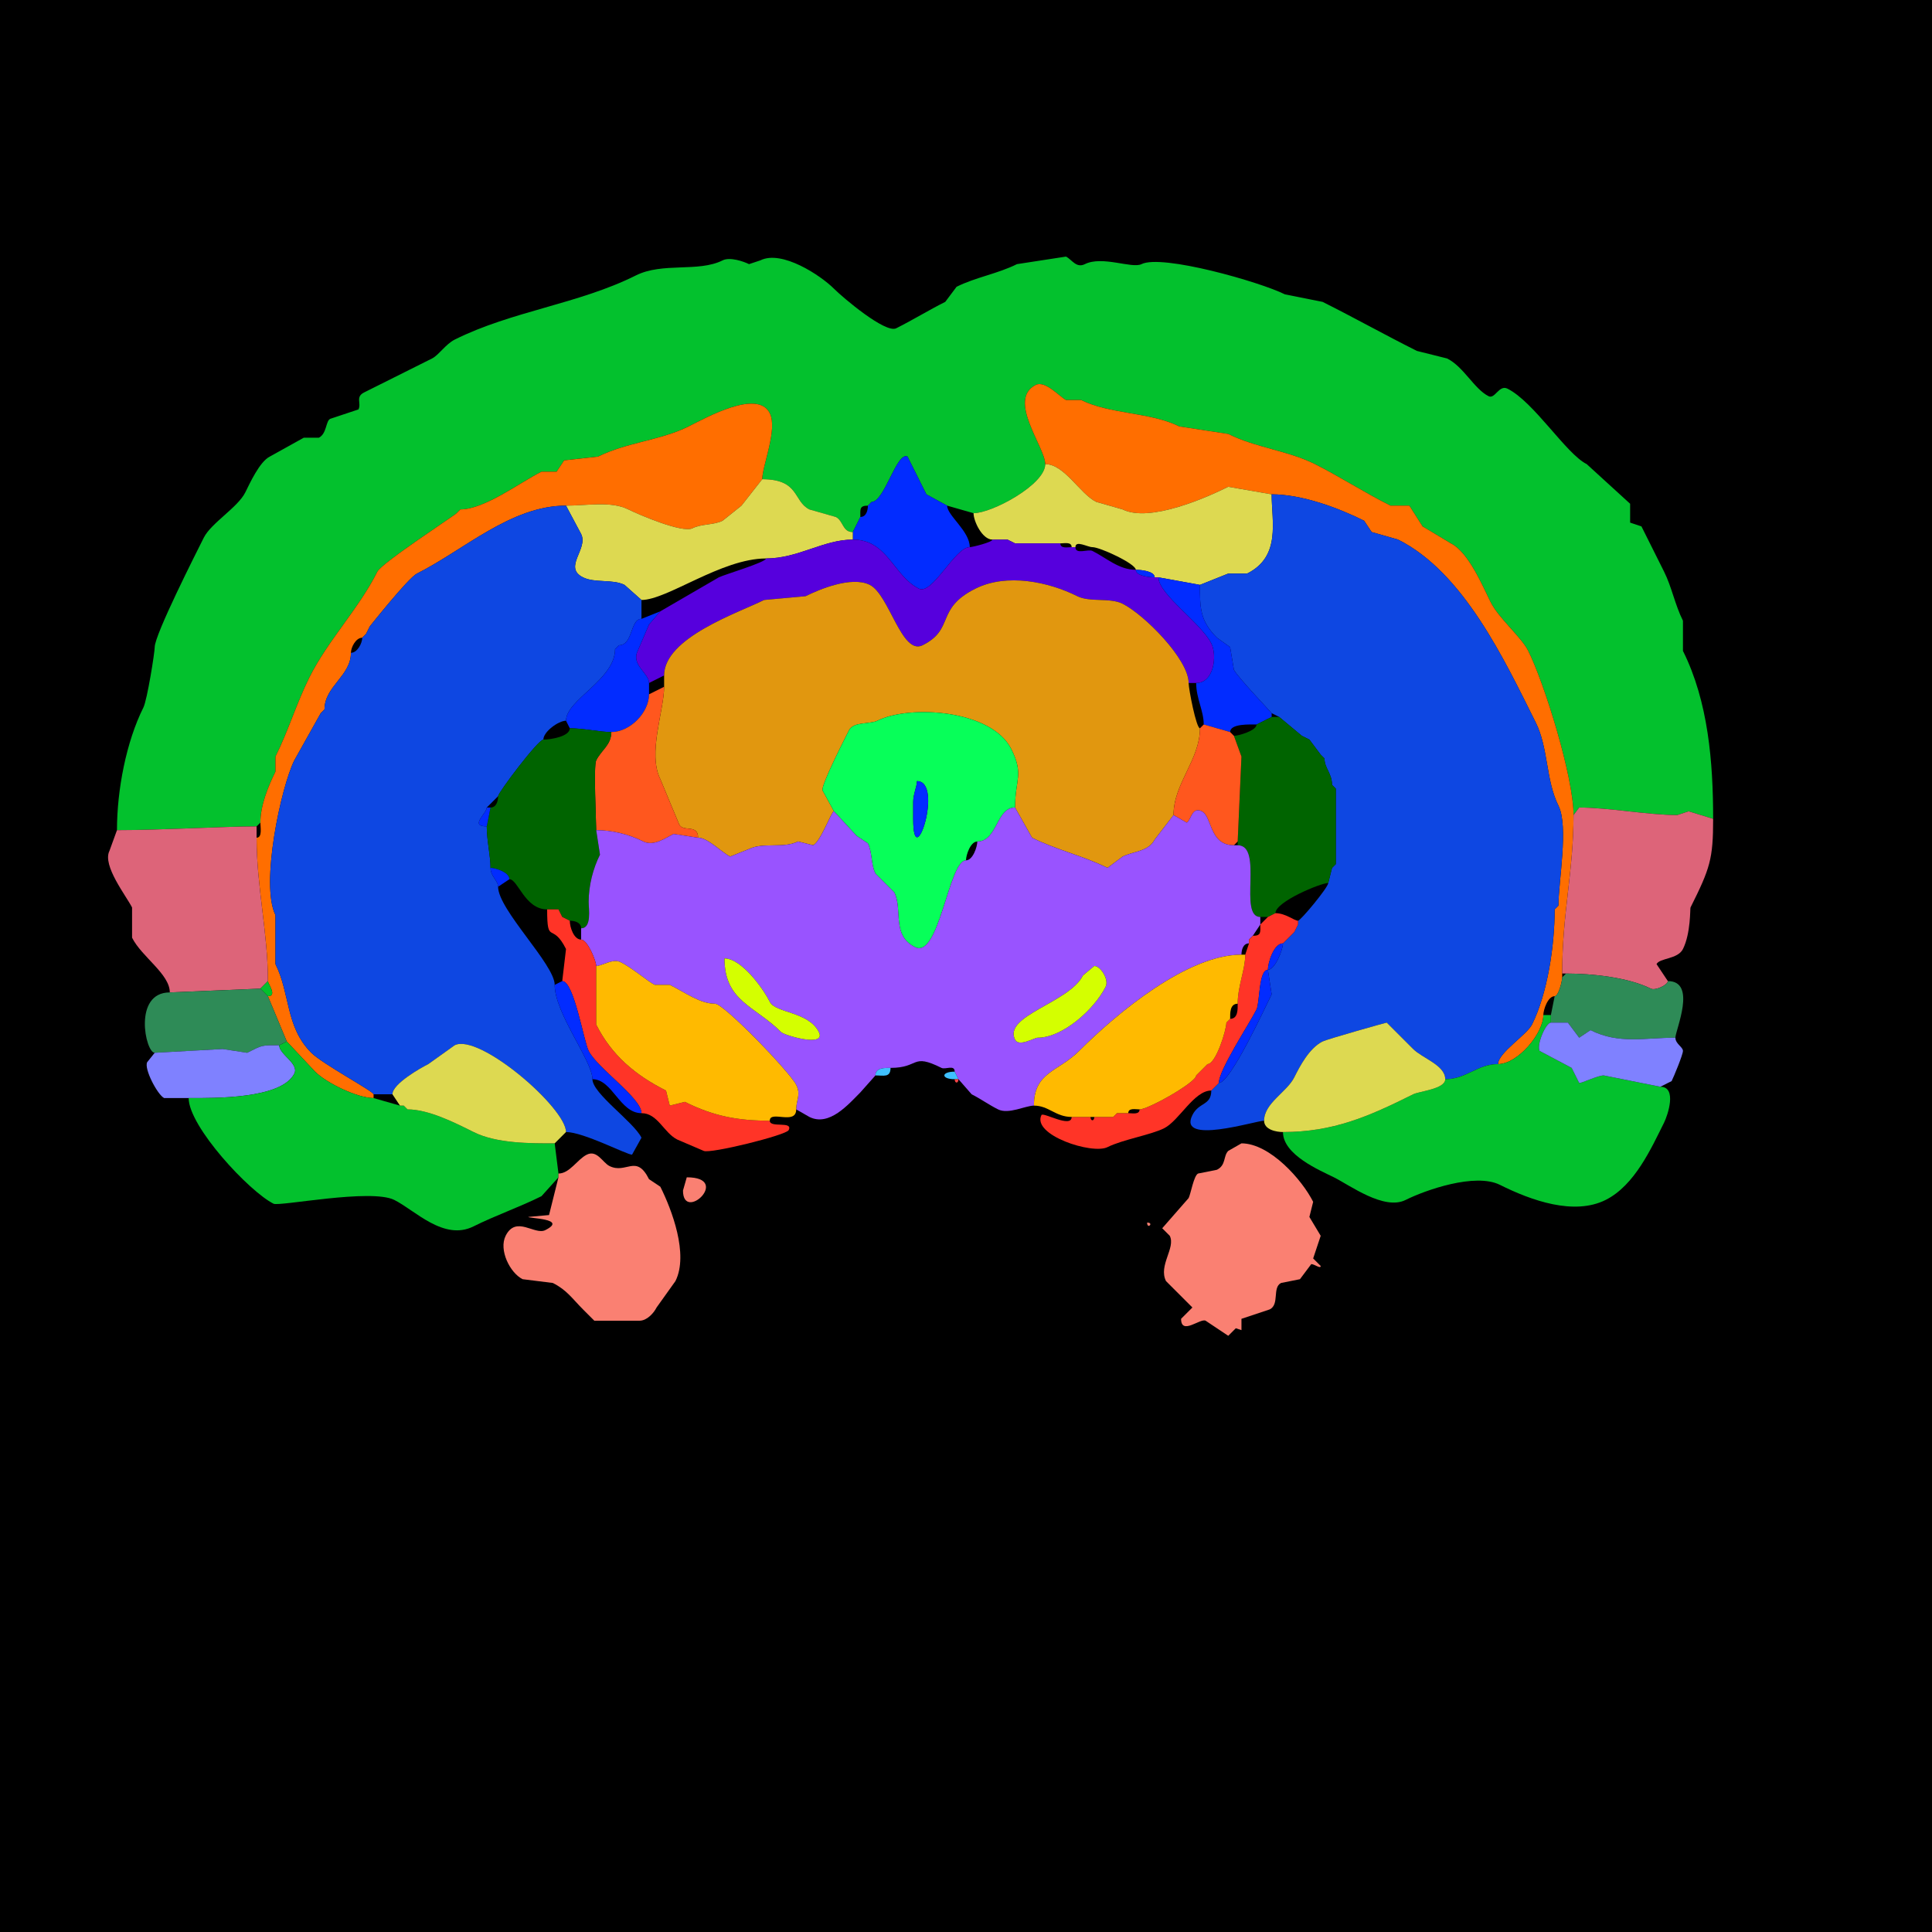 <svg xmlns="http://www.w3.org/2000/svg" xmlns:xlink="http://www.w3.org/1999/xlink" height="512" width="512">
<g>
<rect width="512" height="512" fill="#000000"  stroke-width="0" /> 
<path  fill="#03C12D" stroke-width="0" stroke="#03C12D" d = " M68 219 C59.346,219 42.714,220 31,220 31,209.259 33.479,196.542 38,187.5 39.007,185.487 41,172.932 41,171.5 41,168.183 51.999,146.503 54,142.5 55.943,138.613 63,134.5 65,130.5 66.189,128.122 68.791,122.355 71.5,121 71.5,121 80.5,116 80.5,116 80.5,116 84.5,116 84.5,116 86.61,114.945 86.312,111.594 87.5,111 87.5,111 95,108.5 95,108.5 95.827,106.845 94.118,105.191 96.5,104 102.594,100.953 108.59,97.955 114.5,95 116.246,94.127 118.124,91.188 120.5,90 135.612,82.444 153.352,80.574 168.5,73 175.652,69.424 185.03,72.235 191.5,69 193.427,68.036 197.045,69.272 198.5,70 198.5,70 201.5,69 201.5,69 207.207,66.147 217.525,73.025 221,76.5 223.401,78.9 234.651,88.424 237.5,87 241.924,84.788 246.094,82.203 250.5,80 250.5,80 253.5,76 253.5,76 258.533,73.483 264.418,72.541 269.5,70 269.5,70 282.5,68 282.5,68 284.047,68.774 285.215,71.142 287.5,70 292.116,67.692 299.994,71.253 302.5,70 307.902,67.299 333.901,74.7 340.5,78 340.5,78 350.5,80 350.5,80 358.984,84.242 366.998,88.749 375.5,93 375.5,93 383.5,95 383.5,95 387.903,97.201 390.671,103.086 394.5,105 396.18,105.84 397.264,101.882 399.5,103 406.549,106.524 415.005,120.252 420.5,123 420.5,123 432,133.5 432,133.5 432,133.5 432,138.5 432,138.5 432,138.5 435,139.5 435,139.5 436.972,143.443 438.95,147.399 441,151.5 443.038,155.576 443.881,160.263 446,164.5 446,164.5 446,172.5 446,172.5 452.708,185.916 454,202.001 454,217 454,217 447.5,215 447.5,215 447.5,215 444.5,216 444.5,216 436.769,216 426.231,214 418.5,214 418.5,214 417,216 417,216 417,205.939 409.314,181.127 405,172.5 403.138,168.776 397.235,163.969 395,159.5 392.953,155.405 389.211,146.355 384.5,144 384.5,144 377,139.5 377,139.5 377,139.5 373.5,134 373.5,134 373.5,134 368.5,134 368.5,134 361.784,130.642 354.391,125.945 348.5,123 341.305,119.403 332.803,118.652 325.5,115 325.5,115 312.5,113 312.5,113 304.907,109.204 294.098,109.799 286.5,106 286.5,106 282.5,106 282.5,106 280.857,105.179 276.993,100.754 274.5,102 266.78,105.86 277,118.53 277,123 277,128.424 262.891,136 258,136 258,136 251,134 251,134 251,134 245.5,131 245.5,131 245.5,131 240.5,121 240.5,121 237.636,119.568 234.403,133 231,133 231,133 230,134 230,134 227.707,134 228,134.997 228,137 228,137 226,141 226,141 223.219,141 223.539,138.019 221.5,137 221.5,137 214.5,135 214.5,135 210.157,132.829 211.921,127 202,127 202,123.42 206.151,113.803 204,109.5 200.777,103.054 187.165,110.668 182.5,113 175.093,116.703 166.001,117.25 158.5,121 158.5,121 149.5,122 149.5,122 149.5,122 147.5,125 147.5,125 147.5,125 143.5,125 143.5,125 137.787,127.856 128.399,135 122,135 122,135 121,136 121,136 121,136.252 101.177,149.145 100,151.5 95.121,161.258 86.895,169.711 82,179.5 78.587,186.326 76.413,193.673 73,200.5 73,200.5 73,204.5 73,204.5 71.084,208.333 69,213.488 69,218 69,218 68,219 68,219  Z"/>

<path  fill="#FF6E00" stroke-width="0" stroke="#FF6E00" d = " M409 269 C409,273.953 402.156,282 397,282 397,279.023 404.623,274.253 406,271.5 410.089,263.323 412,250.692 412,241 412,241 413,240 413,240 413,233.627 415.747,218.994 413,213.5 409.643,206.786 410.344,198.189 407,191.5 398.675,174.85 387.853,151.676 370.5,143 370.5,143 363.5,141 363.5,141 363.5,141 361.5,138 361.5,138 354.702,134.601 345.04,131 337,131 337,131 325.5,129 325.5,129 320.012,131.744 304.695,138.598 297.5,135 297.5,135 290.5,133 290.5,133 286.137,130.819 282.091,123 277,123 277,118.53 266.78,105.86 274.5,102 276.993,100.754 280.857,105.179 282.5,106 282.5,106 286.5,106 286.5,106 294.098,109.799 304.907,109.204 312.5,113 312.5,113 325.5,115 325.5,115 332.803,118.652 341.305,119.403 348.5,123 354.391,125.945 361.784,130.642 368.5,134 368.5,134 373.5,134 373.5,134 373.5,134 377,139.5 377,139.5 377,139.5 384.5,144 384.5,144 389.211,146.355 392.953,155.405 395,159.5 397.235,163.969 403.138,168.776 405,172.5 409.314,181.127 417,205.939 417,216 417,231.122 414,241.897 414,258 414,258 414,259 414,259 414,260.041 413.014,264 412,264 410.197,264 409,267.592 409,269  Z"/>

<path  fill="#FF6E00" stroke-width="0" stroke="#FF6E00" d = " M99 290 L99,291 C94.767,291 86.537,287.037 83.5,284 83.5,284 76,276 76,276 76,276 71,264 71,264 73.56,264 71,260.666 71,260 71,247.182 68,235.011 68,222 69.579,222 69,219.145 69,218 69,213.488 71.084,208.333 73,204.5 73,204.5 73,200.5 73,200.5 76.413,193.673 78.587,186.326 82,179.5 86.895,169.711 95.121,161.258 100,151.5 101.177,149.145 121,136.252 121,136 121,136 122,135 122,135 128.399,135 137.787,127.856 143.5,125 143.5,125 147.5,125 147.5,125 147.5,125 149.5,122 149.5,122 149.5,122 158.5,121 158.5,121 166.001,117.25 175.093,116.703 182.5,113 187.165,110.668 200.777,103.054 204,109.5 206.151,113.803 202,123.42 202,127 202,127 196.5,134 196.5,134 196.5,134 191.5,138 191.5,138 189.14,139.18 185.942,138.779 183.5,140 180.799,141.35 168.981,136.241 166.5,135 161.952,132.726 155.48,134 150,134 135.398,134 122.816,145.842 110.5,152 108.17,153.165 98.017,166 98,166 98,166 97,168 97,168 97,168 96,169 96,169 94.288,169 93,171.571 93,173 93,179.144 86,181.876 86,188 86,188 85,189 85,189 85,189 78,201.5 78,201.5 74.478,208.545 68.943,234.385 73,242.5 73,242.5 73,255.5 73,255.5 76.948,263.396 75.626,272.126 82.5,279 85.481,281.981 99,289.216 99,290  Z"/>

<path  fill="#022CFF" stroke-width="0" stroke="#022CFF" d = " M226 143 C235.246,143 236.768,152.634 243.5,156 247.088,157.794 253.065,145 257,145 257,140.74 251,136.606 251,134 251,134 245.5,131 245.5,131 245.5,131 240.5,121 240.5,121 237.636,119.568 234.403,133 231,133 231,133 230,134 230,134 230,135.238 229.577,137 228,137 228,137 226,141 226,141 226,141 226,143 226,143  Z"/>

<path  fill="#DDD951" stroke-width="0" stroke="#DDD951" d = " M307 153 L318,155 C318,155 325.5,152 325.5,152 325.5,152 330.5,152 330.5,152 339.541,147.479 337,138.191 337,131 337,131 325.5,129 325.5,129 320.012,131.744 304.695,138.598 297.5,135 297.5,135 290.5,133 290.5,133 286.137,130.819 282.091,123 277,123 277,128.424 262.891,136 258,136 258,138.151 260.323,143 263,143 263,143 267,143 267,143 267,143 269,144 269,144 269,144 281,144 281,144 282.048,144 284,143.527 284,145 284,145 285,145 285,145 285,143.073 288.205,145 289.5,145 291.51,145 301,149.402 301,151 302.424,151 306,151.362 306,153 306,153 307,153 307,153  Z"/>

<path  fill="#DDD951" stroke-width="0" stroke="#DDD951" d = " M203 148 C191.201,148 176.838,159 170,159 170,159 165.5,155 165.5,155 162.328,153.414 157.622,154.561 154.5,153 149.135,150.318 155.99,145.479 154,141.5 154,141.5 150,134 150,134 155.48,134 161.952,132.726 166.5,135 168.981,136.241 180.799,141.35 183.5,140 185.942,138.779 189.14,139.18 191.5,138 191.5,138 196.5,134 196.5,134 196.5,134 202,127 202,127 211.921,127 210.157,132.829 214.5,135 214.5,135 221.5,137 221.5,137 223.539,138.019 223.219,141 226,141 226,141 226,143 226,143 218.195,143 211.537,148 203,148  Z"/>

<path  fill="#0E47E2" stroke-width="0" stroke="#0E47E2" d = " M321 289 C321,293.02 317.733,292.033 316,295.5 311.966,303.568 332.798,297 335,297 335,292.332 341.026,289.448 343,285.5 344.45,282.6 346.948,277.776 350.5,276 351.732,275.384 367.418,270.959 367.5,271 367.5,271 374.5,278 374.5,278 376.965,280.465 383,282.281 383,286 388.639,286 391.447,282 397,282 397,279.023 404.623,274.253 406,271.5 410.089,263.323 412,250.692 412,241 412,241 413,240 413,240 413,233.627 415.747,218.994 413,213.5 409.643,206.786 410.344,198.189 407,191.5 398.675,174.85 387.853,151.676 370.5,143 370.5,143 363.5,141 363.5,141 363.5,141 361.5,138 361.5,138 354.702,134.601 345.04,131 337,131 337,138.191 339.541,147.479 330.5,152 330.5,152 325.5,152 325.5,152 325.5,152 318,155 318,155 318,160.98 317.941,164.441 322.5,169 322.5,169 326,171.5 326,171.5 326,171.5 327,177.5 327,177.5 327.944,179.389 337,188.913 337,189 337,189 339,190 339,190 339,190 345,195 345,195 345,195 347,196 347,196 347,196 350,200 350,200 350,200 351,201 351,201 351,203.583 353,204.934 353,208 353,208 354,209 354,209 354,215.455 354,222.017 354,229 354,229 353,230 353,230 353,230 352,234 352,234 352,235.187 344.645,244 344,244 344,244 344,245 344,245 344,245 343,247 343,247 343,247 340,250 340,250 340,251.572 337.948,257 336,257 336,257 337,263.5 337,263.5 335.381,266.738 326.086,287 323,287 323,287 321,289 321,289  Z"/>

<path  fill="#0E47E2" stroke-width="0" stroke="#0E47E2" d = " M104 290 C104,287.203 111.584,282.958 113.5,282 L120.5,277 C126.994,273.753 150,293.589 150,300 154.625,300 166.051,306 167.5,306 167.5,306 170,301.5 170,301.5 167.879,297.257 157,289.789 157,286 157,281.128 147,268.571 147,261 147,255.584 132,241.082 132,235 132,233.376 130,232.25 130,230 130,226.751 129,222.806 129,219 124.271,219 129,215.569 129,214 129,214 132,211 132,211 132,210.075 142.6,196 144,196 144,193.904 148.009,191 150,191 150,185.428 163,180.139 163,172 163,172 164,171 164,171 167.819,171 166.945,164 170,164 170,162.376 170,161.25 170,159 170,159 165.5,155 165.5,155 162.328,153.414 157.622,154.561 154.5,153 149.135,150.318 155.99,145.479 154,141.5 154,141.5 150,134 150,134 135.398,134 122.816,145.842 110.5,152 108.17,153.165 98.017,166 98,166 98,166 97,168 97,168 97,168 96,169 96,169 96,170.429 94.712,173 93,173 93,179.144 86,181.876 86,188 86,188 85,189 85,189 85,189 78,201.5 78,201.5 74.478,208.545 68.943,234.385 73,242.5 73,242.5 73,255.5 73,255.5 76.948,263.396 75.626,272.126 82.5,279 85.481,281.981 99,289.216 99,290 101.25,290 102.376,290 104,290  Z"/>

<path  fill="#5600DD" stroke-width="0" stroke="#5600DD" d = " M315 181 L317,181 C321.669,181 322.648,173.796 321,170.5 318.292,165.084 307,157.499 307,153 307,153 306,153 306,153 304.576,153 301,152.638 301,151 296.524,151 293.244,147.872 289.5,146 288.353,145.426 285,147.064 285,145 285,145 284,145 284,145 282.952,145 281,145.473 281,144 281,144 269,144 269,144 269,144 267,143 267,143 267,143 263,143 263,143 263,143.675 257.706,145 257,145 253.065,145 247.088,157.794 243.5,156 236.768,152.634 235.246,143 226,143 218.195,143 211.537,148 203,148 203,149.014 192.02,152.24 190.5,153 190.5,153 175,162 175,162 175,162 172,165.5 172,165.5 172,165.5 169,172.5 169,172.5 167.171,176.158 172,178.406 172,181 172,181 176,179 176,179 176,168.966 195.716,162.392 202.5,159 202.5,159 213.5,158 213.5,158 217.063,156.219 225.667,152.584 230.5,155 235.66,157.58 238.963,173.768 244.5,171 253.119,166.69 247.795,161.353 258.5,156 266.842,151.829 277.926,154.213 285.5,158 288.841,159.671 294.134,158.317 297.5,160 303.179,162.84 315,174.684 315,181  Z"/>

<path  fill="#022CFF" stroke-width="0" stroke="#022CFF" d = " M301 151 C302.424,151 306,151.362 306,153 304.576,153 301,152.638 301,151  Z"/>

<path  fill="#022CFF" stroke-width="0" stroke="#022CFF" d = " M333 192 C331.226,192 326,191.727 326,194 326,194 319,192 319,192 319,188.305 317,185.135 317,181 321.669,181 322.648,173.796 321,170.5 318.292,165.084 307,157.499 307,153 307,153 318,155 318,155 318,160.98 317.941,164.441 322.5,169 322.5,169 326,171.5 326,171.5 326,171.5 327,177.5 327,177.5 327.944,179.389 337,188.913 337,189 337,189 337,190 337,190 337,190 333,192 333,192  Z"/>

<path  fill="#E1970F" stroke-width="0" stroke="#E1970F" d = " M221 215 C220.333,215 217.534,222.983 215.5,224 L211.5,223 C207.666,224.917 202.178,223.161 198.5,225 L193.5,227 C191.162,225.831 187.595,222 185,222 185,218.31 181.034,220.568 180,218.5 180,218.5 175,206.5 175,206.5 171.569,199.637 176,188.286 176,182 176,182 176,179 176,179 176,168.966 195.716,162.392 202.5,159 202.5,159 213.5,158 213.5,158 217.063,156.219 225.667,152.584 230.5,155 235.66,157.58 238.963,173.768 244.5,171 253.119,166.69 247.795,161.353 258.5,156 266.842,151.829 277.926,154.213 285.5,158 288.841,159.671 294.134,158.317 297.5,160 303.179,162.84 315,174.684 315,181 315,182.58 317.017,193 318,193 318,201.373 311,207.6 311,216 311,216 306,222.5 306,222.5 304.411,225.678 300.311,225.595 297.5,227 297.5,227 293.5,230 293.5,230 287.075,226.788 280.009,225.254 273.5,222 273.5,222 269,214 269,214 269,206.546 271.396,205.292 268,198.5 262.794,188.088 241.124,186.688 232.5,191 230.626,191.937 226.145,191.21 225,193.5 223.955,195.591 217.414,208.328 218,209.5 218,209.5 221,215 221,215  Z"/>

<path  fill="#022CFF" stroke-width="0" stroke="#022CFF" d = " M151 193 C154.642,193 159.002,194 162,194 166.953,194 172,188.841 172,184 172,184 172,181 172,181 172,178.406 167.171,176.158 169,172.5 169,172.5 172,165.5 172,165.5 172,165.5 175,162 175,162 175,162 170,164 170,164 166.945,164 167.819,171 164,171 164,171 163,172 163,172 163,180.139 150,185.428 150,191 150,191 151,193 151,193  Z"/>

<path  fill="#FF571E" stroke-width="0" stroke="#FF571E" d = " M158 220 C161.996,220 166.454,220.977 170.5,223 173.25,224.375 176.548,221.976 178.5,221 L185,222 C185,218.31 181.034,220.568 180,218.5 180,218.5 175,206.5 175,206.5 171.569,199.637 176,188.286 176,182 176,182 172,184 172,184 172,188.841 166.953,194 162,194 162,197.438 159.385,198.729 158,201.5 157.258,202.984 158,217.617 158,220  Z"/>

<path  fill-rule="evenodd" fill="#07FF59" stroke-width="0" stroke="#07FF59" d = " M243 207 C243,208.448 242,210.513 242,212.5 L242,217 C242,232.236 250.244,207 243,207  M259 223 C257.197,223 256,226.592 256,228 251.428,228 248.909,254.205 242.5,251 236.173,247.836 239.313,241.126 237,236.5 237,236.5 232,231.5 232,231.5 230.804,229.108 231.163,225.827 230,223.5 230,223.5 227,221.5 227,221.5 227,221.5 221,215 221,215 221,215 218,209.5 218,209.5 217.414,208.328 223.955,195.591 225,193.5 226.145,191.21 230.626,191.937 232.5,191 241.124,186.688 262.794,188.088 268,198.5 271.396,205.292 269,206.546 269,214 263.982,214 264.342,223 259,223  Z"/>

<path  fill="#006400" stroke-width="0" stroke="#006400" d = " M334 243 L336,243 C336,243 338,242 338,242 338,238.963 350.017,234 352,234 352,234 353,230 353,230 353,230 354,229 354,229 354,222.017 354,215.455 354,209 354,209 353,208 353,208 353,204.934 351,203.583 351,201 351,201 350,200 350,200 350,200 347,196 347,196 347,196 345,195 345,195 345,195 339,190 339,190 339,190 337,190 337,190 337,190 333,192 333,192 333,193.661 328.146,195 327,195 327,195 329,200.5 329,200.5 329,200.5 328,223 328,223 328,223 328,224 328,224 334.945,224 328.086,243 334,243  Z"/>

<path  fill="#FF571E" stroke-width="0" stroke="#FF571E" d = " M328 223 L327,224 C320.445,224 321.25,216.375 318.5,215 315.81,213.655 315.66,217.42 314.5,218 314.5,218 311,216 311,216 311,207.6 318,201.373 318,193 318,193 319,192 319,192 319,192 326,194 326,194 326,194 327,195 327,195 327,195 329,200.5 329,200.5 329,200.5 328,223 328,223  Z"/>

<path  fill="#006400" stroke-width="0" stroke="#006400" d = " M151 244 C152.238,244 154,244.423 154,246 156.867,246 156,240.851 156,239 156,234.65 157.177,230.146 159,226.5 159,226.5 158,220 158,220 158,217.617 157.258,202.984 158,201.5 159.385,198.729 162,197.438 162,194 159.002,194 154.642,193 151,193 151,195.189 145.934,196 144,196 142.6,196 132,210.075 132,211 132,212.238 131.577,214 130,214 130,214 129,219 129,219 129,222.806 130,226.751 130,230 131.408,230 135,231.197 135,233 137.26,233 139.092,241 145,241 145,241 148,241 148,241 148,241 149,243 149,243 149,243 151,244 151,244  Z"/>

<path  fill="#022CFF" stroke-width="0" stroke="#022CFF" d = " M243 207 C243,208.448 242,210.513 242,212.5 L242,217 C242,232.236 250.244,207 243,207  Z"/>

<path  fill="#022CFF" stroke-width="0" stroke="#022CFF" d = " M130 214 L129,219 C124.271,219 129,215.569 129,214 129,214 130,214 130,214  Z"/>

<path  fill-rule="evenodd" fill="#9953FF" stroke-width="0" stroke="#9953FF" d = " M290 256 L287,258.5 C283.368,265.764 265.828,269.155 269,275.5 270.013,277.526 274.082,275 275,275 281.62,275 289.996,267.509 293,261.5 293.952,259.596 291.643,256 290,256  M192 254 C192,265.389 200.043,266.543 207,273.5 207.923,274.423 219.068,277.637 217,273.5 214.272,268.045 205.513,268.526 204,265.5 202.152,261.804 196.462,254 192,254  M254 286 L257.5,290 C259.794,291.147 262.048,292.774 264.5,294 267.272,295.386 271.769,293 274,293 274,284.074 280.444,284.056 286,278.5 296.35,268.15 314.777,253 329,253 329,251.762 329.423,250 331,250 331,250 331,249 331,249 331,249 332,248 332,248 332,248 334,245 334,245 334,245 334,243 334,243 328.086,243 334.945,224 328,224 328,224 327,224 327,224 320.445,224 321.25,216.375 318.5,215 315.81,213.655 315.66,217.42 314.5,218 314.5,218 311,216 311,216 311,216 306,222.5 306,222.5 304.411,225.678 300.311,225.595 297.5,227 297.5,227 293.5,230 293.5,230 287.075,226.788 280.009,225.254 273.5,222 273.5,222 269,214 269,214 263.982,214 264.342,223 259,223 259,224.408 257.803,228 256,228 251.428,228 248.909,254.205 242.5,251 236.173,247.836 239.313,241.126 237,236.5 237,236.5 232,231.5 232,231.5 230.804,229.108 231.163,225.827 230,223.5 230,223.5 227,221.5 227,221.5 227,221.5 221,215 221,215 220.333,215 217.534,222.983 215.5,224 215.5,224 211.5,223 211.5,223 207.666,224.917 202.178,223.161 198.5,225 198.5,225 193.5,227 193.5,227 191.162,225.831 187.595,222 185,222 185,222 178.5,221 178.5,221 176.548,221.976 173.25,224.375 170.5,223 166.454,220.977 161.996,220 158,220 158,220 159,226.5 159,226.5 157.177,230.146 156,234.65 156,239 156,240.851 156.867,246 154,246 154,246 154,249 154,249 155.695,249 158,254.662 158,256 159.606,256 162.339,253.919 164.5,255 167.638,256.569 171.589,260.045 173.5,261 173.5,261 177.5,261 177.5,261 181.764,263.132 185.515,266 189.5,266 191.843,266 209.294,284.088 211,287.5 212.312,290.124 211,291.485 211,294 211,294 214.5,296 214.5,296 219.764,298.632 224.866,292.634 228,289.5 228,289.5 232,285 232,285 232,282.891 234.535,283 236,283 243.78,283 241.476,278.988 249.5,283 250.546,283.523 253,282.049 253,284 253,284 254,286 254,286  Z"/>

<path  fill="#DD6479" stroke-width="0" stroke="#DD6479" d = " M415 258 C422.028,258 431.563,259.032 437.5,262 438.702,262.601 442,260.982 442,260 442,260 439,255.5 439,255.5 439.827,253.845 444.625,254.251 446,251.5 448.093,247.315 447.878,240.743 448,240.5 453.194,230.112 454,227.66 454,217 454,217 447.5,215 447.5,215 447.5,215 444.5,216 444.5,216 436.769,216 426.231,214 418.5,214 418.5,214 417,216 417,216 417,231.122 414,241.897 414,258 414,258 415,258 415,258  Z"/>

<path  fill="#DD6479" stroke-width="0" stroke="#DD6479" d = " M69 262 L45,263 C45,258.132 37.538,253.577 35,248.5 35,248.5 35,240.5 35,240.5 33.456,237.411 27.061,229.379 29,225.5 29,225.5 31,220 31,220 42.714,220 59.346,219 68,219 68,219 68,222 68,222 68,235.011 71,247.182 71,260 71,260 69,262 69,262  Z"/>

<path  fill="#022CFF" stroke-width="0" stroke="#022CFF" d = " M135 233 L132,235 C132,233.376 130,232.25 130,230 131.408,230 135,231.197 135,233  Z"/>

<path  fill="#FF3427" stroke-width="0" stroke="#FF3427" d = " M170 295 C174.31,295 175.916,300.208 179.5,302 L186.5,305 C188.15,305.825 208.324,300.851 209,299.5 210.271,296.958 204,299.029 204,297 195.648,297 189.176,295.838 181.5,292 181.5,292 177.5,293 177.5,293 177.5,293 176.5,289 176.5,289 168.376,284.938 162.061,279.622 158,271.5 158,271.5 158,256 158,256 158,254.662 155.695,249 154,249 152.1,249 151,245.777 151,244 151,244 149,243 149,243 149,243 148,241 148,241 148,241 145,241 145,241 145,250.696 146.323,244.146 150,251.5 150,251.5 149,260 149,260 152.111,260 154.667,275.833 156,278.5 158.302,283.104 170,290.972 170,295  Z"/>

<path  fill="#FF3427" stroke-width="0" stroke="#FF3427" d = " M290 296 L295,296 C295,296 296,295 296,295 296,295 299,295 299,295 300.048,295 302,295.473 302,294 304.266,294 317,286.855 317,285 317,285 318,284 318,284 318,284 319,283 319,283 319,283 320,282 320,282 322.206,282 325,273.008 325,271 325,271 326,270 326,270 328.109,270 328,267.465 328,266 328,261.279 330,257.017 330,253 330,253 331,250 331,250 331,250 331,249 331,249 331,249 332,248 332,248 334.293,248 334,247.003 334,245 334,245 336,243 336,243 336,243 338,242 338,242 340.711,242 342.969,244 344,244 344,244 344,245 344,245 344,245 343,247 343,247 343,247 340,250 340,250 337.526,250 336,255.251 336,257 333.527,257 333.875,265.749 333,267.5 331.075,271.349 323,283.551 323,287 323,287 321,289 321,289 316.418,289 312.492,297.004 308.5,299 304.925,300.788 297.535,301.983 293.5,304 289.441,306.03 273.362,300.777 276,295.5 276.428,294.644 284,299.105 284,296 284,296 289,296 289,296 289,297.186 290,297.186 290,296  Z"/>

<path  fill="#022CFF" stroke-width="0" stroke="#022CFF" d = " M340 250 C337.526,250 336,255.251 336,257 337.948,257 340,251.572 340,250  Z"/>

<path  fill="#FFBA00" stroke-width="0" stroke="#FFBA00" d = " M290 296 L295,296 C295,296 296,295 296,295 296,295 299,295 299,295 299,293.527 300.952,294 302,294 304.266,294 317,286.855 317,285 317,285 318,284 318,284 318,284 319,283 319,283 319,283 320,282 320,282 322.206,282 325,273.008 325,271 325,271 326,270 326,270 326,268.535 325.891,266 328,266 328,261.279 330,257.017 330,253 330,253 329,253 329,253 314.777,253 296.35,268.15 286,278.5 280.444,284.056 274,284.074 274,293 277.945,293 279.722,296 284,296 284,296 289,296 289,296 289,296 290,296 290,296  Z"/>

<path  fill="#D4FF00" stroke-width="0" stroke="#D4FF00" d = " M192 254 C192,265.389 200.043,266.543 207,273.5 207.923,274.423 219.068,277.637 217,273.5 214.272,268.045 205.513,268.526 204,265.5 202.152,261.804 196.462,254 192,254  Z"/>

<path  fill="#FFBA00" stroke-width="0" stroke="#FFBA00" d = " M211 294 C211,298.295 204,294.133 204,297 195.648,297 189.176,295.838 181.5,292 181.5,292 177.5,293 177.5,293 177.5,293 176.5,289 176.5,289 168.376,284.938 162.061,279.622 158,271.5 158,271.5 158,256 158,256 159.606,256 162.339,253.919 164.5,255 167.638,256.569 171.589,260.045 173.5,261 173.5,261 177.5,261 177.5,261 181.764,263.132 185.515,266 189.5,266 191.843,266 209.294,284.088 211,287.5 212.312,290.124 211,291.485 211,294  Z"/>

<path  fill="#D4FF00" stroke-width="0" stroke="#D4FF00" d = " M290 256 L287,258.5 C283.368,265.764 265.828,269.155 269,275.5 270.013,277.526 274.082,275 275,275 281.62,275 289.996,267.509 293,261.5 293.952,259.596 291.643,256 290,256  Z"/>

<path  fill="#022CFF" stroke-width="0" stroke="#022CFF" d = " M336 257 C333.527,257 333.875,265.749 333,267.5 331.075,271.349 323,283.551 323,287 326.086,287 335.381,266.738 337,263.5 337,263.5 336,257 336,257  Z"/>

<path  fill="#2E8B57" stroke-width="0" stroke="#2E8B57" d = " M411 271 L415.5,271 L418.5,275 L421.5,273 C429.079,276.79 435.87,275 444,275 444,273.005 449.8,260 442,260 442,260.982 438.702,262.601 437.5,262 431.563,259.032 422.028,258 415,258 415,258 414,259 414,259 414,260.041 413.014,264 412,264 412,264 411,269 411,269 411,269 411,271 411,271  Z"/>

<path  fill="#03C12D" stroke-width="0" stroke="#03C12D" d = " M69 262 L71,264 C73.56,264 71,260.666 71,260 71,260 69,262 69,262  Z"/>

<path  fill="#022CFF" stroke-width="0" stroke="#022CFF" d = " M157 286 C162.315,286 164.233,295 170,295 170,290.972 158.302,283.104 156,278.5 154.667,275.833 152.111,260 149,260 149,260 147,261 147,261 147,268.571 157,281.128 157,286  Z"/>

<path  fill="#2E8B57" stroke-width="0" stroke="#2E8B57" d = " M74 277 C69.197,277 69.641,276.93 65.5,279 L59,278 L41,279 C38.543,279 35.173,263 45,263 45,263 69,262 69,262 69,262 71,264 71,264 71,264 76,276 76,276 76,276 74,277 74,277  Z"/>

<path  fill="#03C12D" stroke-width="0" stroke="#03C12D" d = " M440 288 C444.556,288 441.927,295.645 441,297.5 437.592,304.317 433.215,314.143 425.5,318 417.152,322.174 405.862,318.181 397.5,314 390.959,310.73 377.717,315.391 372.5,318 366.802,320.849 357.76,314.13 353.5,312 349.889,310.195 340,306.101 340,300 353.311,300 362.667,295.916 374.5,290 376.142,289.179 383,288.621 383,286 388.639,286 391.447,282 397,282 402.156,282 409,273.953 409,269 409,269 411,269 411,269 411,269 411,271 411,271 409.686,271 407.158,276.816 408,278.5 408,278.5 416.5,283 416.5,283 416.5,283 418.5,287 418.5,287 418.908,287.204 423.393,285 425,285 425,285 440,288 440,288  Z"/>

<path  fill="#DDD951" stroke-width="0" stroke="#DDD951" d = " M335 297 C335,299.393 338.234,300 340,300 353.311,300 362.667,295.916 374.5,290 376.142,289.179 383,288.621 383,286 383,282.281 376.965,280.465 374.5,278 374.5,278 367.5,271 367.5,271 367.418,270.959 351.732,275.384 350.5,276 346.948,277.776 344.45,282.6 343,285.5 341.026,289.448 335,292.332 335,297  Z"/>

<path  fill="#7F81FF" stroke-width="0" stroke="#7F81FF" d = " M444 275 C444,276.639 446,277.455 446,278.5 446,279.494 443.574,285.351 443,286.5 L440,288 C440,288 425,285 425,285 423.393,285 418.908,287.204 418.5,287 418.5,287 416.5,283 416.5,283 416.5,283 408,278.5 408,278.5 407.158,276.816 409.686,271 411,271 411,271 415.5,271 415.5,271 415.5,271 418.5,275 418.5,275 418.5,275 421.5,273 421.5,273 429.079,276.79 435.87,275 444,275  Z"/>

<path  fill="#7F81FF" stroke-width="0" stroke="#7F81FF" d = " M41 279 L39,281.5 C38.126,283.247 41.734,290.117 43.5,291 L50,291 C56.676,291 74.604,291.293 78,284.5 79.321,281.858 74,279.468 74,277 69.197,277 69.641,276.93 65.5,279 65.5,279 59,278 59,278 59,278 41,279 41,279  Z"/>

<path  fill="#03C12D" stroke-width="0" stroke="#03C12D" d = " M148 311 L148,312 C148,312 143.5,317 143.5,317 137.692,319.904 131.316,322.092 125.5,325 117.613,328.944 109.96,320.73 104.5,318 98.307,314.903 74.053,319.777 72.5,319 66.01,315.755 50,298.523 50,291 56.676,291 74.604,291.293 78,284.5 79.321,281.858 74,279.468 74,277 74,277 76,276 76,276 76,276 83.5,284 83.5,284 86.537,287.037 94.767,291 99,291 99,291 106,293 106,293 106,293 107,293 107,293 107,293 108,294 108,294 113.614,294 120.668,297.584 125.5,300 131.67,303.085 140.652,303 147,303 147,303 148,311 148,311  Z"/>

<path  fill="#DDD951" stroke-width="0" stroke="#DDD951" d = " M150 300 L147,303 C140.652,303 131.67,303.085 125.5,300 120.668,297.584 113.614,294 108,294 108,294 107,293 107,293 107,293 106,293 106,293 106,293 104,290 104,290 104,287.203 111.584,282.958 113.5,282 113.5,282 120.5,277 120.5,277 126.994,273.753 150,293.589 150,300  Z"/>

<path  fill="#3FC0FF" stroke-width="0" stroke="#3FC0FF" d = " M236 283 C234.535,283 232,282.891 232,285 234.177,285 236,285.641 236,283  Z"/>

<path  fill="#3FC0FF" stroke-width="0" stroke="#3FC0FF" d = " M253 286 L254,286 C254,286 253,284 253,284 249.346,284 249.346,286 253,286  Z"/>

<path  fill="#F44345" stroke-width="0" stroke="#F44345" d = " M253 286 L254,286 C254,287.186 253,287.186 253,286  Z"/>

<path  fill="#FA8072" stroke-width="0" stroke="#FA8072" d = " M329 303 L325.5,305 C324.145,306.355 324.968,308.766 322.5,310 L317.5,311 C316.356,311.572 315.586,316.328 315,317.5 L308,325.5 L310,327.5 C311.609,330.718 306.928,335.357 309,339.5 L316,346.5 L313,349.5 C313,353.962 318.082,349.291 319.5,350 L325.5,354 L327.5,352 L329,352.5 L329,349.5 L336.5,347 C339.152,345.674 337.105,341.198 339.5,340 L344.5,339 L347.5,335 C348.35,335 350,336.35 350,335.5 L348,333.5 L350,327.5 L347,322.5 L348,318.5 C345.106,312.712 336.57,303 329,303  Z"/>

<path  fill="#FA8072" stroke-width="0" stroke="#FA8072" d = " M148 311 C150.976,311 152.968,307.266 155.5,306 158.221,304.639 159.73,308.115 161.5,309 165.986,311.243 168.592,305.685 172,312.5 L175,314.5 C178.015,320.53 182.552,332.397 179,339.5 L174,346.5 C173.265,347.97 171.443,350 169.5,350 166.361,350 160.639,350 157.5,350 L154.5,347 C151.666,344.166 150.214,341.857 146.5,340 L138.5,339 C135.137,337.319 132.131,331.238 134,327.5 136.755,321.99 141.695,327.403 144.5,326 150.622,322.939 140,322.91 140,322.5 L145.5,322 L148,312 C148,312 148,311 148,311  Z"/>

<path  fill="#FA8072" stroke-width="0" stroke="#FA8072" d = " M182 312 L181,315.5 C181,324.135 194.02,312 182,312  Z"/>

<path  fill="#FA8072" stroke-width="0" stroke="#FA8072" d = " M304 324 C304,325.93 305.93,324 304,324  Z"/>

</g>
</svg>
